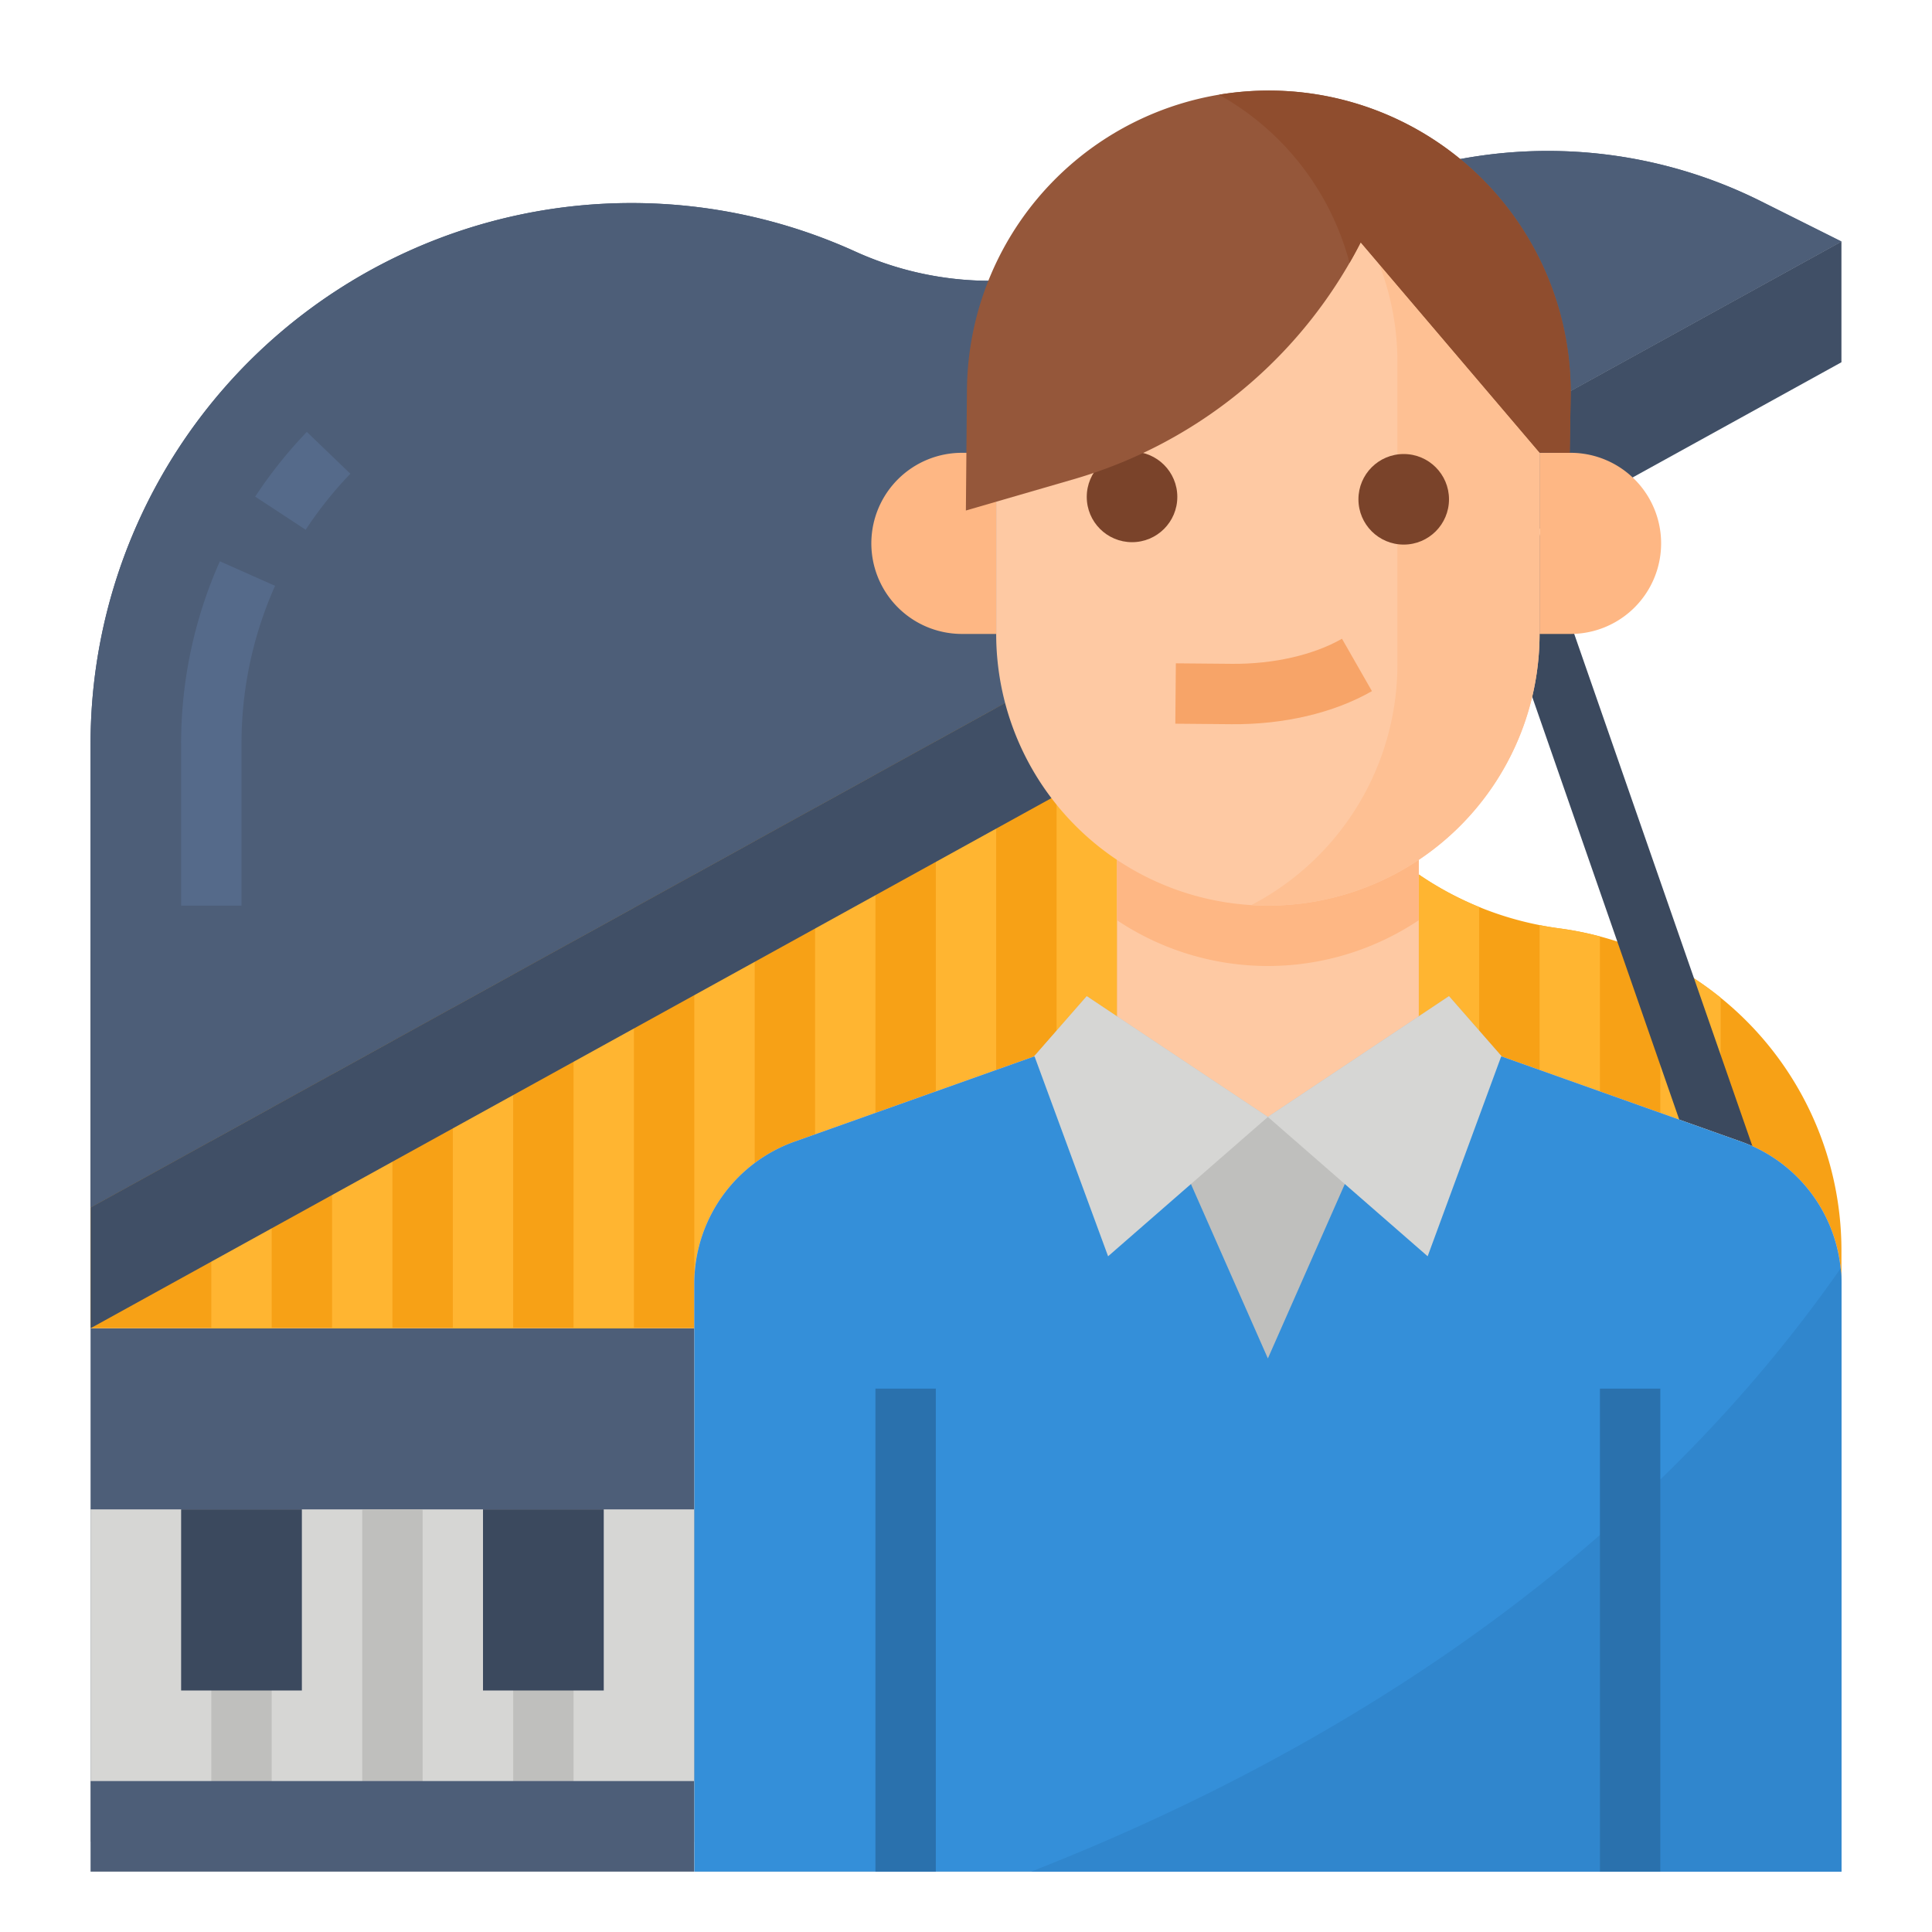 <svg xmlns="http://www.w3.org/2000/svg" viewBox="0 0 512 512"><title>piano-hobby-lifestyle-avatar</title><g id="Flat"><rect x="24" y="352" width="464" height="136" style="fill:#4d5e78"/><path d="M488,331.42V352H24V256A127.808,127.808,0,0,1,136,128.99a129.931,129.931,0,0,1,16-.99h80.89A129.177,129.177,0,0,1,264,131.83a128.005,128.005,0,0,1,80,60.63q1.77,3.09,3.38,6.3l.21.41A86.025,86.025,0,0,0,408,245.16c1.73.35,3.48.63,5.25.87A85.885,85.885,0,0,1,456,264.42a86.074,86.074,0,0,1,32,67Z" style="fill:#f7a116"/><path d="M72,156.08V352H56V171.34A128.237,128.237,0,0,1,72,156.08Z" style="fill:#ffb531"/><path d="M104,137.31V352H88V145.13A127.327,127.327,0,0,1,104,137.31Z" style="fill:#ffb531"/><path d="M136,128.99V352H120V132.03A128.016,128.016,0,0,1,136,128.99Z" style="fill:#ffb531"/><rect x="152" y="128" width="16" height="224" style="fill:#ffb531"/><rect x="184" y="128" width="16" height="224" style="fill:#ffb531"/><rect x="216" y="128" width="16" height="224" style="fill:#ffb531"/><path d="M264,131.83V352H248V128.9A127.016,127.016,0,0,1,264,131.83Z" style="fill:#ffb531"/><path d="M296,144.64V352H280V136.99A128.29,128.29,0,0,1,296,144.64Z" style="fill:#ffb531"/><path d="M328,170.34V352H312V155.38A127.04,127.04,0,0,1,328,170.34Z" style="fill:#ffb531"/><path d="M360,217.59V352H344V192.46q1.77,3.09,3.38,6.3l.21.41A85.749,85.749,0,0,0,360,217.59Z" style="fill:#ffb531"/><path d="M392,240.37V352H376V231.75A86.206,86.206,0,0,0,392,240.37Z" style="fill:#ffb531"/><path d="M424,248.17V352H408V245.16c1.73.35,3.48.63,5.25.87A84.134,84.134,0,0,1,424,248.17Z" style="fill:#ffb531"/><path d="M456,264.42V352H440V254.17A84.935,84.935,0,0,1,456,264.42Z" style="fill:#ffb531"/><rect x="24" y="400" width="40" height="88" style="fill:#d6d6d4"/><rect x="64" y="400" width="40" height="88" style="fill:#d6d6d4"/><rect x="104" y="400" width="40" height="88" style="fill:#d6d6d4"/><rect x="144" y="400" width="40" height="88" style="fill:#d6d6d4"/><path d="M374.552,45.132,286.925,70.9a86.6,86.6,0,0,1-60.271-4.243h0a143.338,143.338,0,0,0-117.53-.494h0A143.339,143.339,0,0,0,24,197.153V320L488,64,466.666,53.333A126.292,126.292,0,0,0,410.187,40h0A126.278,126.278,0,0,0,374.552,45.132Z" style="fill:#4d5e78"/><path d="M374.552,45.132,286.925,70.9a86.6,86.6,0,0,1-60.271-4.243h0a143.338,143.338,0,0,0-117.53-.494h0A143.339,143.339,0,0,0,24,197.153V320L488,64,466.666,53.333A126.292,126.292,0,0,0,410.187,40h0A126.278,126.278,0,0,0,374.552,45.132Z" style="fill:#4d5e78"/><path d="M81.008,140.391l-13.375-8.782a119.5,119.5,0,0,1,13.683-17.156l11.532,11.094A103.055,103.055,0,0,0,81.008,140.391Z" style="fill:#556a8a"/><path d="M64,240H48V197.156A118.528,118.528,0,0,1,58.27,148.75l14.625,6.5A102.516,102.516,0,0,0,64,197.156Z" style="fill:#556a8a"/><polygon points="24 352 24 320 488 64 488 96 24 352" style="fill:#404f66"/><rect x="56" y="400" width="16" height="88" style="fill:#bfbfbd"/><rect x="136" y="400" width="16" height="88" style="fill:#bfbfbd"/><rect x="96" y="400" width="16" height="88" style="fill:#bfbfbd"/><rect x="48" y="400" width="32" height="48" style="fill:#3b495e"/><rect x="128" y="400" width="32" height="48" style="fill:#3b495e"/><rect x="24" y="472" width="160" height="24" style="fill:#4d5e78"/><polygon points="393.367 148.211 464.25 352 481.188 352 407.578 140.371 393.367 148.211" style="fill:#3b495e"/><path d="M461.4,302.542,398,280l-22-10.667V216H296v53.333L274,280l-63.4,22.542A39.978,39.978,0,0,0,184,340.214V496H488V340.231A40,40,0,0,0,461.4,302.542Z" style="fill:#fec9a3"/><path d="M461.4,302.542,398,280l-14-16-48,32-48-32-14,16-63.4,22.542A39.978,39.978,0,0,0,184,340.214V496H488V340.231A40,40,0,0,0,461.4,302.542Z" style="fill:#bfbfbd"/><path d="M488,340.23V496H184V340.21a39.978,39.978,0,0,1,26.6-37.67L274,280l22-10.67L336,360l40-90.67L398,280l63.4,22.54a39.99,39.99,0,0,1,26.38,33.61A36.785,36.785,0,0,1,488,340.23Z" style="fill:#348fd9"/><polygon points="293.657 332.928 336 296 288 264 274 280 274.182 280 293.657 332.928" style="fill:#d6d6d4"/><polygon points="378.343 332.928 336 296 384 264 398 280 397.818 280 378.343 332.928" style="fill:#d6d6d4"/><rect x="232" y="368" width="16" height="128" style="fill:#2a71ad"/><path d="M488,340.23V496H273.26c71.15-27.87,156.36-76.55,214.52-159.85A36.785,36.785,0,0,1,488,340.23Z" style="fill:#3086cd"/><rect x="424" y="368" width="16" height="128" style="fill:#2a71ad"/><path d="M376,243.859V216H296v27.859a71.963,71.963,0,0,0,80,0Z" style="fill:#feb784"/><path d="M416.425,120H408v48h8a24,24,0,1,0,.425-48Z" style="fill:#feb784"/><path d="M255.529,120l-.4,0a24,24,0,0,0-.426,48H264V120Z" style="fill:#feb784"/><path d="M408,112v56a72.006,72.006,0,0,1-72,72c-1.48,0-2.95-.04-4.4-.14A72,72,0,0,1,264,168V112a72.006,72.006,0,0,1,72-72,73.291,73.291,0,0,1,8.16.46A72.015,72.015,0,0,1,408,112Z" style="fill:#fec9a3"/><path d="M408,112v56a72.006,72.006,0,0,1-72,72c-1.48,0-2.95-.04-4.4-.14A71.96,71.96,0,0,0,370.33,176V96a71.775,71.775,0,0,0-21.09-50.91q-2.43-2.43-5.08-4.63A72.015,72.015,0,0,1,408,112Z" style="fill:#fec093"/><circle cx="300.001" cy="131.683" r="12" style="fill:#7a432a"/><circle cx="371.999" cy="132.321" r="12" style="fill:#7a432a"/><path d="M355.639,169.272c-7.562,4.323-18.182,6.745-29.138,6.648l-14.89-.132-.142,16,14.89.132c13.906.123,27.125-2.986,37.22-8.764Z" style="fill:#f7a468"/><path d="M416.25,104.71,416,120l-8-.07L360.6,64.22q-1.41,2.775-2.96,5.45a124.2,124.2,0,0,1-73,57.3l-28.67,8.32.28-32a80,80,0,0,1,160,1.42Z" style="fill:#95573a"/><path d="M416.25,104.71,416,120l-8-.07L360.6,64.22q-1.41,2.775-2.96,5.45A72.145,72.145,0,0,0,323.05,25.1a80.02,80.02,0,0,1,93.2,79.61Z" style="fill:#8f4d2e"/></g></svg>